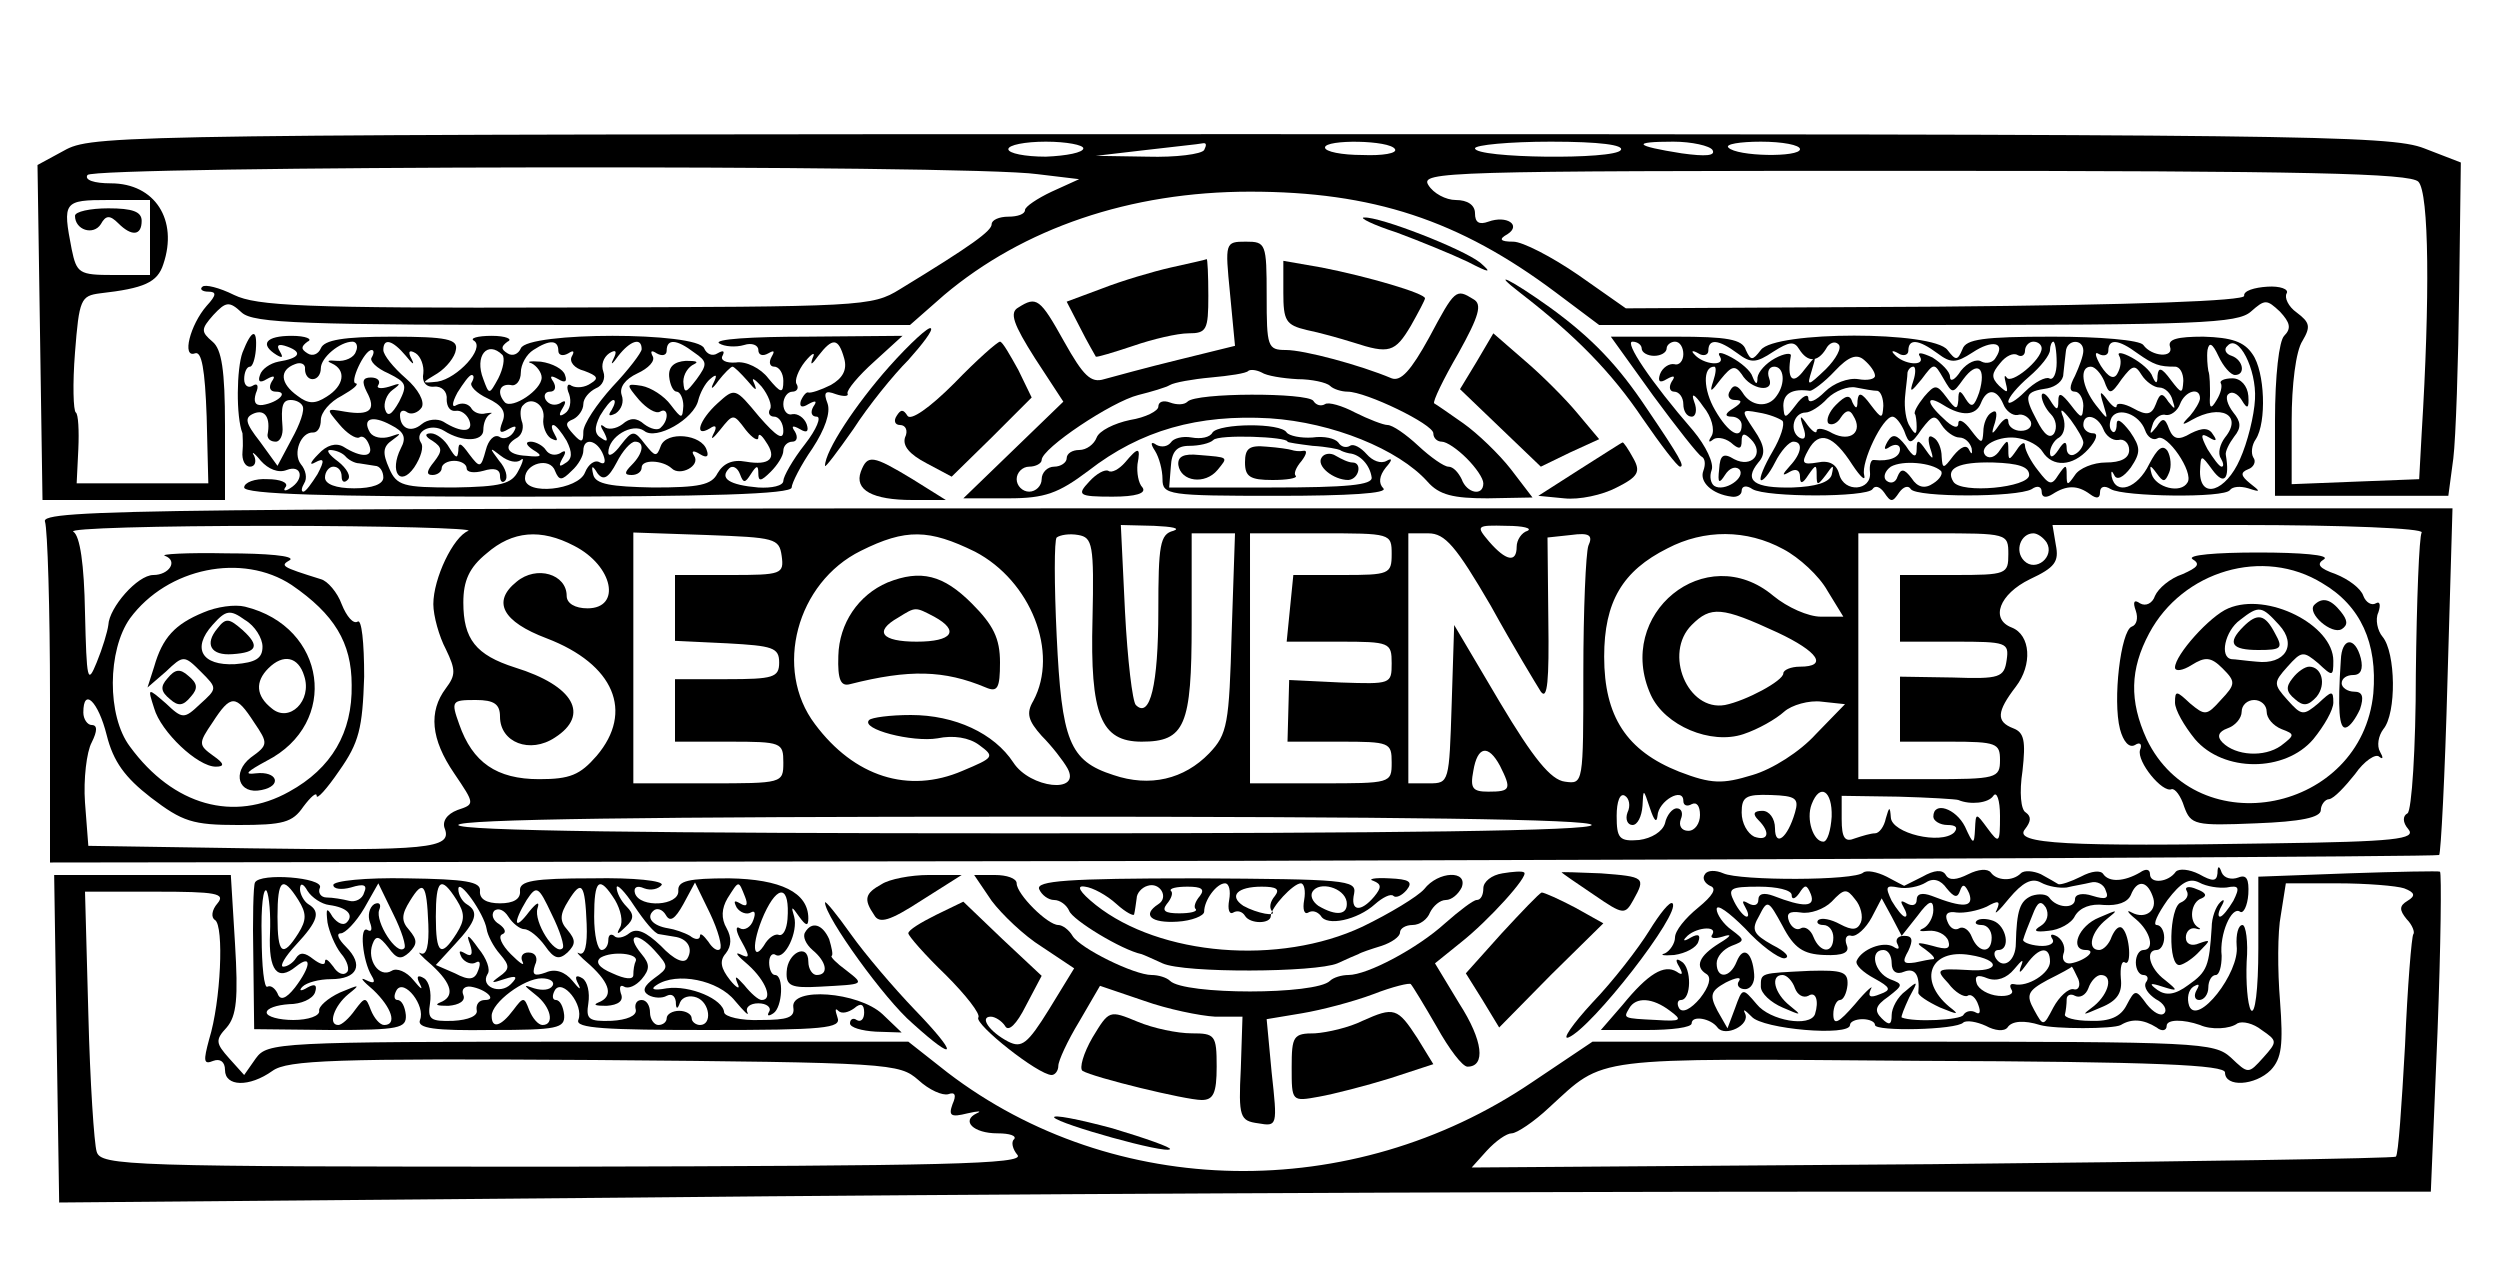 <?xml version="1.0" standalone="no"?>
<!DOCTYPE svg PUBLIC "-//W3C//DTD SVG 20010904//EN"
 "http://www.w3.org/TR/2001/REC-SVG-20010904/DTD/svg10.dtd">
<svg version="1.0" xmlns="http://www.w3.org/2000/svg"
 width="300pt" height="154pt" viewBox="0 0 300 154"
 preserveAspectRatio="xMidYMid meet">
<g transform="translate(0,154) scale(0.1,-0.1)"
fill="#000000" stroke="none">
<path d="M80 1361 l-35 -19 3 -201 3 -201 109 0 110 0 0 89 c0 67 -4 92 -15
101 -14 12 -14 15 1 32 15 16 19 17 34 3 14 -13 73 -15 409 -15 l393 0 41 36
c95 80 223 124 367 124 147 0 251 -34 367 -121 l52 -39 382 0 c338 0 384 2
400 16 17 15 19 15 35 0 12 -13 14 -20 5 -29 -6 -6 -11 -47 -11 -102 l0 -90
104 0 104 0 6 45 c3 25 6 115 7 200 l2 155 -44 17 c-41 16 -150 17 -1419 17
-1319 0 -1376 -1 -1410 -18z m1220 1 c0 -5 -20 -9 -45 -10 -25 0 -45 4 -45 9
0 5 20 9 45 9 25 0 45 -4 45 -8z m145 -2 c-3 -5 -34 -9 -68 -8 l-62 1 60 7
c33 4 64 7 68 8 5 1 5 -2 2 -8z m229 1 c3 -5 -15 -8 -39 -7 -25 0 -45 4 -45 9
0 10 78 9 84 -2z m271 -1 c-7 -12 -175 -10 -175 2 0 4 41 8 91 8 59 0 88 -4
84 -10z m110 0 c4 -7 -8 -8 -37 -4 -57 9 -61 14 -10 14 22 0 44 -5 47 -10z
m105 1 c0 -10 -76 -9 -86 2 -4 4 14 7 39 7 26 0 47 -4 47 -9z m-915 -30 l50
-6 -33 -15 c-17 -8 -32 -18 -32 -22 0 -5 -9 -8 -20 -8 -11 0 -20 -4 -20 -9 0
-8 -23 -25 -110 -78 -34 -21 -44 -21 -401 -22 -316 -1 -371 2 -398 15 -18 9
-35 13 -38 10 -4 -3 0 -6 7 -6 10 0 10 -4 -2 -17 -20 -23 -30 -63 -14 -57 8 3
12 -19 14 -76 l2 -80 -79 0 -79 0 2 41 c1 22 0 42 -3 44 -3 2 -4 34 -1 72 5
64 7 68 30 71 53 6 69 13 76 35 18 53 -10 97 -63 97 -20 0 -32 4 -28 10 7 11
1057 13 1140 1z m1657 -9 c13 -13 14 -140 4 -302 l-3 -55 -77 -3 -76 -3 0 76
c0 43 5 84 13 96 10 17 9 22 -7 34 -10 7 -15 18 -12 23 3 5 -8 9 -23 8 -16 -1
-29 -5 -28 -11 1 -6 -129 -11 -370 -13 l-372 -2 -57 40 c-32 22 -67 40 -78 40
-16 0 -18 3 -7 9 17 11 -1 23 -23 15 -11 -4 -16 -1 -16 10 0 10 -9 16 -23 16
-12 0 -27 8 -33 18 -10 16 20 17 582 17 475 0 596 -3 606 -13z m-2722 -67 l0
-45 -44 0 c-41 0 -44 2 -50 31 -11 57 -10 59 44 59 l50 0 0 -45z"/>
<path d="M90 1281 c0 -17 22 -24 31 -10 6 11 11 11 21 1 16 -16 28 -15 28 3 0
11 -11 15 -40 15 -22 0 -40 -4 -40 -9z"/>
<path d="M1676 1261 c27 -10 66 -26 85 -35 27 -14 30 -14 15 -1 -22 17 -120
55 -139 54 -7 0 11 -9 39 -18z"/>
<path d="M1476 1188 l6 -63 -69 -17 c-37 -9 -77 -20 -88 -23 -16 -5 -25 4 -48
45 -29 52 -33 55 -55 41 -11 -6 -6 -20 20 -61 l34 -52 -60 -58 -60 -58 54 0
c44 0 60 6 96 33 63 49 132 68 218 63 75 -5 154 -37 189 -76 14 -16 31 -20 72
-20 l54 1 -26 34 c-14 18 -40 43 -57 55 -17 12 -33 23 -35 24 -2 2 11 29 29
60 25 45 29 59 18 65 -21 13 -22 12 -53 -46 -22 -40 -34 -53 -45 -49 -38 16
-105 34 -127 34 -22 0 -23 4 -23 65 0 63 -1 65 -25 65 -25 0 -25 -1 -19 -62z
m81 -103 c17 0 35 -4 39 -8 4 -4 14 -7 21 -7 22 0 103 -39 103 -50 0 -6 5 -10
10 -10 6 0 19 -9 30 -20 11 -11 20 -24 20 -30 0 -16 -20 -12 -26 5 -4 8 -10
15 -16 15 -5 0 -21 11 -36 25 -15 14 -31 25 -37 25 -5 0 -23 7 -39 15 -15 8
-32 13 -36 10 -5 -3 -11 -1 -14 4 -7 10 -141 10 -151 -1 -4 -4 -13 -4 -21 -1
-8 3 -14 1 -14 -5 0 -5 -15 -13 -34 -16 -19 -4 -37 -13 -40 -21 -3 -8 -12 -15
-21 -15 -8 0 -15 -4 -15 -10 0 -5 -7 -10 -15 -10 -8 0 -15 -7 -15 -15 0 -8 -7
-15 -15 -15 -8 0 -15 7 -15 15 0 8 7 15 15 15 8 0 15 4 15 8 0 14 84 70 116
78 16 4 33 9 38 12 5 3 27 7 49 9 22 2 43 5 45 8 3 2 10 1 16 -2 6 -4 25 -7
43 -8z"/>
<path d="M1405 1219 c-22 -5 -59 -16 -82 -25 l-43 -16 16 -31 c9 -18 18 -33
19 -35 1 -1 21 5 45 13 23 8 53 15 66 15 22 0 24 4 24 45 0 25 -1 45 -2 44 -2
-1 -21 -5 -43 -10z"/>
<path d="M1540 1189 c0 -34 3 -39 28 -45 15 -3 40 -10 56 -15 43 -14 50 -12
69 20 9 16 17 31 17 33 0 6 -68 26 -124 37 l-46 8 0 -38z"/>
<path d="M1825 1188 c66 -51 109 -95 146 -150 22 -32 42 -58 45 -58 6 0 0 11
-40 70 -34 51 -65 84 -116 121 -46 33 -74 47 -35 17z"/>
<path d="M1067 1100 c-40 -45 -77 -101 -77 -119 0 -3 15 17 34 44 18 28 48 65
66 83 17 19 30 36 27 38 -2 3 -25 -18 -50 -46z"/>
<path d="M291 1117 c-7 -19 -8 -77 0 -97 0 -3 1 -13 0 -22 -1 -10 3 -18 9 -18
6 0 8 6 5 13 -4 6 0 4 8 -6 9 -10 21 -15 31 -11 18 7 22 -11 4 -22 -6 -4 -9
-3 -5 2 3 5 -7 9 -22 9 -15 1 -28 -4 -28 -10 0 -8 99 -11 329 -11 229 0 328 3
328 11 0 5 11 27 25 47 15 23 22 43 18 54 -5 13 -3 16 10 11 9 -3 16 -3 14 1
-1 4 13 21 32 38 l34 31 -116 -1 c-65 0 -111 -3 -104 -8 6 -4 20 -5 30 -2 9 3
17 0 17 -6 0 -6 5 -8 12 -4 7 4 8 3 4 -4 -4 -7 -2 -12 3 -12 6 0 11 -8 11 -17
0 -16 -3 -15 -18 3 -9 12 -27 21 -39 19 -12 -1 -19 3 -16 8 3 6 1 7 -6 3 -6
-4 -13 -1 -16 6 -8 20 -212 20 -220 0 -3 -7 -10 -10 -16 -6 -8 5 -8 8 0 14 7
3 -2 7 -19 7 -17 0 -27 -3 -21 -6 13 -9 -20 -45 -44 -49 -20 -2 -20 -2 0 10
11 7 21 20 22 28 3 13 -11 16 -77 16 -58 0 -81 -4 -85 -14 -3 -7 -10 -10 -16
-6 -8 5 -8 8 0 14 7 3 -2 7 -19 7 -31 0 -39 -10 -18 -23 7 -4 8 -3 4 4 -5 8
-2 10 9 6 19 -7 14 -14 -11 -18 -10 -2 -20 -9 -22 -16 -3 -8 0 -10 8 -5 9 5
11 4 6 -3 -4 -7 -2 -12 5 -12 16 0 3 -13 -16 -16 -9 -1 -11 4 -8 14 4 9 2 13
-4 9 -5 -3 -10 0 -10 8 0 8 3 15 7 15 3 0 6 9 7 20 2 27 -5 25 -16 -3z m136 1
c-2 -7 -13 -12 -23 -11 -10 1 -13 0 -6 -3 18 -8 15 -27 -6 -40 -14 -9 -22 -9
-35 1 -21 15 -22 31 -3 38 7 3 13 0 12 -6 0 -7 4 -12 9 -12 6 0 10 6 10 13 0
13 23 32 38 32 5 0 7 -6 4 -12z m60 -5 c8 -10 11 -12 7 -4 -5 9 -3 12 5 7 6
-4 10 -15 9 -24 -2 -10 3 -17 13 -16 9 1 16 -6 15 -15 0 -9 4 -15 11 -14 6 1
13 -4 16 -11 6 -15 -9 -16 -31 -2 -7 4 -19 3 -26 -3 -13 -11 -26 -5 -26 11 0
5 4 7 9 3 5 -3 13 0 17 6 4 7 -4 22 -19 35 -15 13 -27 28 -27 34 0 15 11 12
27 -7z m183 6 c0 -5 5 -7 12 -3 6 4 8 3 4 -4 -3 -6 3 -14 15 -17 16 -6 18 -9
8 -15 -7 -5 -17 -6 -23 -3 -5 4 -7 -1 -3 -10 3 -9 1 -19 -5 -23 -7 -5 -8 -2
-3 6 5 8 4 11 -3 6 -6 -3 -13 -2 -17 4 -3 5 -1 10 5 10 6 0 8 5 4 12 -5 7 -3
8 6 3 8 -5 11 -3 8 5 -2 7 -15 14 -29 16 -13 1 -18 0 -11 -2 6 -3 12 -11 12
-17 0 -15 -35 -38 -44 -30 -10 11 -7 23 7 21 6 -2 12 5 12 15 0 10 7 22 15 27
20 13 30 12 30 -1z m100 2 c0 -4 -16 -25 -35 -45 -19 -21 -35 -45 -35 -54 0
-13 -2 -14 -12 -3 -10 11 -10 14 0 18 6 3 12 11 12 18 0 7 7 15 15 19 8 3 12
12 9 20 -3 8 0 17 7 22 8 5 10 3 5 -7 -4 -8 -1 -6 6 4 14 18 28 23 28 8z m63
-4 c16 -11 16 -14 3 -32 -13 -17 -15 -18 -16 -3 0 9 6 18 13 21 6 3 2 4 -10 4
-14 -1 -21 -7 -20 -19 1 -10 5 -18 9 -18 4 0 8 -8 8 -17 -1 -16 -2 -16 -15 1
-8 11 -24 21 -35 23 -19 3 -19 2 -3 -17 9 -10 20 -17 25 -14 10 6 11 -10 1
-19 -3 -4 -12 -2 -20 4 -9 8 -17 8 -26 0 -8 -6 -18 -7 -22 -3 -5 4 -5 1 0 -7
5 -10 4 -12 -3 -7 -9 5 -9 13 -2 27 6 10 13 19 16 19 3 0 2 -5 -2 -12 -5 -7
-3 -8 5 -4 7 5 10 14 7 22 -3 9 4 19 19 26 13 6 22 15 18 21 -3 6 -1 7 5 3 7
-4 12 -2 12 3 0 15 12 14 33 -2z m180 -7 c4 -14 -2 -24 -16 -32 -12 -6 -24
-10 -27 -9 -2 1 -6 -3 -9 -10 -2 -7 1 -9 9 -4 9 5 11 4 6 -3 -4 -7 -2 -12 4
-12 6 0 0 -15 -14 -33 -15 -19 -26 -39 -26 -44 0 -6 -14 -9 -30 -8 -35 3 -47
11 -35 23 4 4 10 1 13 -7 4 -11 6 -11 13 0 7 11 9 11 9 1 0 -10 3 -10 15 2 8
8 15 19 15 25 0 6 5 11 11 11 5 0 7 5 3 12 -5 7 -3 8 6 3 8 -5 11 -3 8 6 -3 8
-11 13 -17 12 -6 -2 -11 4 -11 12 0 8 5 15 11 15 5 0 8 4 5 9 -3 4 2 17 10 27
9 11 13 12 9 4 -3 -9 -1 -8 7 3 17 22 24 22 31 -3z m-567 1 c-3 -4 6 -13 20
-19 22 -11 23 -14 13 -34 -9 -16 -14 -19 -17 -9 -2 7 2 18 9 23 11 8 10 9 -4
4 -10 -3 -16 -2 -13 2 3 5 -1 9 -9 9 -10 0 -11 -5 -5 -17 12 -22 4 -29 -26
-24 -23 4 -23 4 -7 -15 9 -11 20 -18 24 -16 4 3 9 -1 12 -9 6 -15 -9 -16 -31
-2 -9 5 -20 2 -30 -9 -10 -10 -11 -14 -4 -10 11 6 12 3 3 -14 -7 -11 -14 -21
-17 -21 -3 0 -2 5 1 10 4 6 2 16 -4 23 -10 13 0 39 15 38 5 0 9 6 9 15 0 9 11
22 25 29 14 8 21 14 17 15 -8 0 10 40 19 40 3 0 3 -4 0 -9z m157 3 c3 -4 1
-16 -5 -28 -11 -20 -11 -20 -18 -1 -11 28 5 47 23 29z m294 -31 c10 -12 12
-13 8 -3 -4 8 0 6 9 -4 8 -10 13 -23 10 -27 -3 -5 0 -9 5 -9 6 0 11 -8 11 -17
0 -12 -8 -7 -29 17 -29 35 -29 35 -50 16 -22 -20 -29 -42 -9 -30 7 5 9 2 4 -7
-4 -8 0 -5 8 5 16 20 16 20 31 0 8 -10 15 -14 15 -9 0 6 4 3 9 -5 14 -20 5
-29 -24 -24 -16 3 -27 -2 -34 -14 -7 -14 -22 -17 -77 -17 -51 1 -69 4 -72 15
-3 12 -1 12 5 2 7 -9 13 -6 23 13 7 14 17 25 22 25 12 0 10 -14 -4 -28 -9 -9
-9 -12 0 -12 7 0 12 4 12 9 0 10 25 9 36 -1 10 -10 35 3 27 15 -4 6 -1 7 7 2
8 -5 11 -3 8 5 -6 19 -48 23 -55 5 -5 -14 -7 -13 -19 2 -13 17 -15 17 -29 -1
-8 -11 -15 -15 -15 -9 0 19 29 36 43 26 14 -12 60 14 65 37 2 8 8 20 14 25 8
7 9 5 4 -5 -4 -8 -1 -7 6 3 7 9 15 17 17 17 2 0 10 -8 18 -17z m-331 -2 c-3
-4 6 -13 19 -19 17 -8 23 -16 18 -28 -5 -13 -3 -15 7 -9 9 5 11 4 6 -4 -4 -6
-12 -9 -17 -5 -6 3 -13 -4 -16 -16 -6 -22 -7 -22 -20 -5 -10 14 -13 15 -13 4
-1 -10 -3 -9 -11 4 -5 9 -15 17 -22 17 -8 0 -7 -4 2 -9 12 -8 12 -12 2 -25 -9
-11 -10 -16 -2 -16 6 0 11 4 11 8 0 5 7 9 15 9 8 0 15 -4 15 -9 0 -5 9 -6 20
-3 13 4 20 2 20 -6 0 -7 3 -9 6 -6 4 4 1 15 -7 24 -12 16 -12 17 2 6 9 -7 19
-9 24 -5 4 4 3 -2 -3 -13 -8 -16 -21 -19 -77 -20 -61 0 -69 2 -78 23 -8 18 -8
26 4 34 11 8 11 9 -3 4 -10 -3 -20 -1 -24 5 -10 17 3 21 25 9 16 -8 19 -15 12
-28 -14 -28 -1 -47 16 -23 8 12 12 25 8 30 -8 13 12 24 28 14 22 -14 47 -13
47 1 0 8 3 16 8 19 4 2 2 2 -5 1 -7 -2 -15 1 -18 7 -4 5 -11 6 -17 3 -6 -4 -6
2 1 15 7 11 14 21 17 21 3 0 3 -4 0 -9z m-203 -28 c3 -5 -3 -22 -13 -40 l-17
-32 -21 29 c-18 23 -19 29 -7 34 13 5 20 -5 16 -26 0 -5 4 -8 10 -8 5 0 9 8 8
18 -2 25 0 32 10 32 6 0 12 -3 14 -7z m289 -16 c-1 -8 3 -19 9 -23 8 -4 9 -3
5 4 -4 7 -5 12 -2 12 3 0 10 -9 16 -19 7 -14 7 -22 -2 -27 -7 -5 -8 -3 -3 6 5
8 4 11 -3 6 -6 -3 -13 -2 -17 4 -3 5 -12 10 -18 10 -7 0 -6 -4 3 -10 12 -7 10
-9 -8 -7 -24 1 -29 12 -11 22 6 4 8 13 5 20 -2 7 -2 16 2 19 10 11 27 0 24
-17z m72 -43 c3 -8 2 -12 -4 -9 -6 4 -14 -2 -18 -12 -8 -21 -72 -28 -72 -7 0
18 30 26 36 9 5 -12 8 -12 20 0 8 7 14 18 14 24 0 17 17 13 24 -5z m-310 -1
c4 -5 12 -9 17 -9 5 -1 14 -2 19 -3 6 0 10 -7 10 -14 0 -8 -13 -13 -35 -13
-22 0 -35 5 -35 13 0 7 5 13 10 13 6 0 10 -5 10 -12 0 -6 3 -8 7 -4 5 4 -1 14
-11 22 -11 8 -15 14 -10 14 6 0 14 -3 18 -7z"/>
<path d="M1772 1106 l-20 -33 49 -47 48 -46 35 17 35 16 -26 31 c-14 17 -43
46 -63 63 l-38 33 -20 -34z"/>
<path d="M1984 1065 c28 -38 54 -71 58 -73 4 -2 5 -9 2 -17 -5 -13 10 -28 34
-31 6 -1 12 2 12 7 0 6 6 7 13 2 17 -10 137 -10 144 0 3 5 9 3 14 -4 8 -12 10
-12 18 0 5 7 11 9 14 4 7 -10 127 -10 145 0 7 5 12 3 12 -3 0 -7 5 -8 13 -3
17 11 30 11 45 0 8 -6 12 -5 12 2 0 7 5 9 13 4 15 -9 137 -11 143 -1 3 4 12 5
22 2 15 -5 15 -4 2 6 -11 9 -12 13 -2 17 6 2 10 9 6 14 -3 5 -2 15 3 22 13 20
11 81 -4 102 -10 15 -25 20 -59 21 -31 0 -43 -3 -40 -12 5 -14 -22 -12 -32 2
-4 6 -53 10 -109 10 -83 0 -104 -3 -108 -15 -6 -14 -8 -14 -18 -1 -17 23 -207
23 -224 0 -10 -13 -12 -13 -18 0 -4 13 -23 16 -84 16 l-78 0 51 -71z m-14 57
c0 -5 7 -9 15 -9 8 0 15 4 15 9 0 4 5 8 10 8 6 0 10 -7 10 -15 0 -8 -5 -14
-11 -12 -6 1 -14 -4 -17 -12 -3 -9 0 -11 8 -6 9 5 11 4 6 -3 -4 -7 -2 -12 3
-12 6 0 11 -7 11 -15 0 -8 4 -15 10 -15 5 0 7 8 3 18 -4 11 0 10 11 -6 10 -12
14 -28 10 -35 -4 -6 -4 -9 1 -5 4 4 14 3 22 -3 10 -9 13 -8 13 2 0 9 3 10 11
2 17 -17 1 -35 -20 -24 -13 8 -17 5 -18 -12 -2 -17 0 -18 7 -7 5 8 12 11 17 7
9 -10 -18 -28 -30 -20 -4 3 -6 11 -3 19 3 8 -7 29 -22 47 -52 60 -83 107 -73
107 6 0 11 -4 11 -8z m115 -6 c16 -12 22 -12 43 2 19 12 25 13 31 3 10 -16 22
-16 32 0 4 8 11 10 15 6 5 -4 -3 -18 -15 -30 -22 -21 -23 -21 -17 -2 6 20 6
20 -9 1 -14 -19 -21 -11 -16 17 1 4 -8 3 -19 -3 -11 -6 -20 -16 -21 -23 0 -9
-2 -9 -6 1 -2 7 -14 17 -25 23 -13 7 -18 7 -14 1 7 -12 -20 -10 -31 3 -4 4 -2
5 5 1 6 -4 12 -2 12 3 0 15 12 14 35 -3z m240 0 c16 -12 22 -12 42 1 24 16 40
12 28 -6 -3 -6 -11 -8 -17 -5 -6 4 -17 -1 -25 -11 -7 -11 -13 -14 -13 -7 0 6
-10 16 -21 23 -13 6 -19 7 -15 1 7 -12 -20 -10 -31 3 -4 4 -2 5 5 1 6 -4 12
-2 12 3 0 15 12 14 35 -3z m125 6 c0 -14 -37 -44 -42 -35 -3 4 -3 1 -1 -7 3
-12 2 -12 -8 -3 -10 10 -9 15 1 27 7 9 16 13 21 10 5 -3 9 0 9 5 0 6 5 11 10
11 6 0 10 -4 10 -8z m18 -17 c0 -13 -4 -22 -9 -19 -4 2 -17 -4 -29 -16 -11
-11 -20 -16 -20 -12 0 5 11 18 25 30 14 12 25 26 25 32 0 5 2 10 4 10 2 0 4
-11 4 -25z m32 14 c0 -6 -5 -19 -10 -30 -7 -13 -7 -19 0 -19 5 0 10 -8 10 -17
-1 -16 -2 -16 -15 1 -11 14 -15 16 -15 5 0 -12 -2 -12 -10 1 -5 8 -10 10 -10
5 0 -6 5 -16 11 -22 6 -6 8 -16 4 -23 -5 -7 -12 -2 -21 16 -16 30 -14 34 13
38 10 2 19 9 19 17 1 8 2 20 3 27 1 15 21 16 21 1z m65 -3 c20 -14 26 -16 45
-16 6 0 10 -8 10 -17 -1 -16 -2 -16 -15 1 -11 15 -15 16 -16 5 0 -10 -2 -10
-6 -1 -2 7 -14 17 -25 23 -11 6 -18 7 -15 2 3 -5 2 -14 -2 -21 -4 -8 -11 -5
-20 9 -7 12 -8 18 -2 14 6 -3 11 -1 11 4 0 15 12 14 35 -3z m117 -26 c13 0 10
18 -4 23 -7 2 -10 8 -5 12 13 15 35 -28 33 -64 -1 -20 -9 -52 -18 -72 -17 -39
-48 -49 -48 -15 1 21 1 21 15 2 14 -19 21 -11 16 18 -1 4 4 14 10 22 9 11 8
18 -1 29 -7 9 -10 19 -6 22 4 4 11 1 16 -7 7 -12 9 -10 8 5 -1 12 -9 21 -19
21 -10 0 -16 -3 -14 -6 2 -3 0 -12 -5 -20 -7 -12 -9 -10 -8 5 0 11 0 25 -2 30
-1 6 -2 17 -1 25 2 10 6 8 13 -7 6 -13 15 -23 20 -23z m-432 -1 c0 -4 -9 -6
-20 -4 -12 2 -30 -5 -40 -15 -11 -11 -20 -15 -20 -8 0 6 -7 3 -15 -8 -13 -17
-14 -17 -15 -1 0 15 11 21 32 18 3 0 17 10 30 24 16 17 26 21 35 13 7 -6 13
-14 13 -19z m-194 -6 c-5 -15 -3 -14 9 2 13 16 17 17 25 6 11 -19 40 -23 33
-5 -3 8 0 14 6 14 12 0 14 -20 3 -35 -10 -15 -31 -13 -41 4 -6 9 -11 10 -15 2
-4 -6 -1 -11 6 -11 9 0 9 -3 -2 -10 -10 -6 -11 -10 -2 -10 6 0 12 -4 12 -10 0
-19 -16 -10 -32 18 -14 24 -15 52 -1 52 3 0 2 -8 -1 -17z m240 0 c-5 -15 -3
-14 10 2 15 20 15 20 26 1 11 -19 11 -19 24 -1 17 23 28 14 19 -16 -6 -17 -9
-19 -16 -8 -7 12 -9 11 -9 -1 -1 -12 -3 -12 -14 3 -12 16 -14 16 -27 1 -8 -10
-13 -19 -11 -21 1 -1 2 -9 2 -15 0 -10 -2 -10 -8 0 -5 7 -7 23 -6 35 1 12 3
25 3 30 1 4 4 7 7 7 3 0 3 -8 0 -17z m229 0 c6 -17 8 -17 21 2 13 17 16 18 24
5 5 -8 15 -15 21 -15 7 0 14 -7 16 -15 4 -12 3 -12 -5 -2 -7 11 -10 11 -15 -3
-5 -13 -11 -14 -27 -5 -11 6 -20 7 -20 3 0 -4 -5 -1 -11 7 -9 12 -10 11 -5 -5
6 -20 6 -20 -9 -1 -17 22 -20 46 -6 46 5 0 12 -8 16 -17z m-272 -12 c4 -1 7
-9 7 -18 -1 -16 -2 -16 -15 1 -11 15 -15 16 -16 5 0 -10 -2 -10 -6 -2 -3 10
-8 9 -20 -3 -8 -8 -12 -18 -9 -22 4 -3 11 0 15 7 6 9 11 10 15 2 12 -19 -3
-32 -25 -21 -10 6 -19 7 -19 3 0 -4 -5 -1 -11 7 -9 13 -10 12 -5 -3 4 -11 2
-16 -5 -12 -12 8 -7 30 8 30 5 0 17 7 26 17 9 9 25 15 34 13 10 -2 21 -4 26
-4z m151 -16 c3 -8 11 -14 17 -13 6 2 13 -2 16 -8 2 -6 -3 -11 -12 -11 -8 0
-15 5 -15 11 0 6 -5 4 -11 -4 -9 -13 -10 -12 -5 3 3 11 2 16 -4 12 -6 -3 -10
-14 -10 -23 -1 -15 -2 -15 -15 2 -8 11 -15 14 -15 8 0 -7 -7 -5 -18 6 -21 19
-21 29 0 16 22 -14 39 -13 45 2 7 18 19 18 27 -1z m236 7 c0 -4 -6 -14 -12
-21 -11 -11 -10 -12 2 -5 35 20 62 6 40 -21 -6 -8 -9 -19 -5 -25 3 -5 4 -10 1
-10 -3 0 -10 10 -17 21 -9 17 -8 20 2 14 8 -5 10 -4 5 3 -5 9 -13 9 -27 2 -15
-9 -21 -7 -26 5 -5 14 -8 14 -15 3 -8 -10 -9 -10 -5 2 2 8 10 14 16 12 6 -1
14 5 17 13 6 16 24 21 24 7z m-501 -27 c3 -4 -2 -20 -12 -37 -10 -17 -16 -32
-14 -34 2 -2 10 7 17 21 7 14 17 25 22 25 12 0 10 -14 -4 -29 -10 -11 -10 -13
0 -7 7 4 12 2 12 -6 0 -9 3 -9 10 2 9 13 10 13 10 0 0 -13 1 -13 11 0 9 13 10
13 7 0 -3 -9 -19 -14 -47 -15 -46 -1 -59 8 -41 30 9 10 8 20 -5 39 -16 24 -16
25 5 21 13 -2 25 -7 29 -10z m361 -26 c0 -4 -4 -11 -10 -14 -5 -3 -10 0 -10 7
0 9 -3 9 -10 -2 -6 -9 -10 -10 -10 -3 0 6 5 15 11 18 6 4 8 14 5 24 -5 12 -2
11 9 -3 8 -11 15 -23 15 -27z m74 15 c3 -9 10 -13 15 -10 11 7 44 -41 36 -53
-8 -14 -38 -6 -43 10 -3 11 -2 12 6 1 8 -11 10 -11 15 1 3 7 2 19 -2 26 -6 8
-12 3 -22 -16 -14 -29 -40 -38 -45 -15 -1 7 0 8 3 2 3 -7 11 -3 20 9 12 18 12
24 -1 43 -10 13 -16 17 -16 9 0 -8 -3 -12 -6 -8 -3 3 -3 10 0 16 8 13 33 4 40
-15z m-289 -1 c6 -17 8 -17 21 2 13 17 16 18 24 5 5 -8 15 -15 21 -15 7 0 13
-6 15 -13 1 -7 0 -8 -3 -2 -3 7 -10 4 -19 -7 -12 -16 -13 -16 -14 -1 0 9 -4
20 -10 23 -6 4 -7 -1 -4 -12 5 -15 4 -16 -5 -3 -9 13 -11 13 -11 1 0 -11 -4
-10 -13 4 -11 14 -16 15 -22 5 -5 -9 -4 -11 3 -6 7 4 12 2 12 -3 0 -10 -13
-15 -31 -13 -4 1 -6 -6 -5 -15 2 -22 -31 -25 -37 -2 -3 12 -12 17 -26 14 -18
-3 -20 -1 -11 15 13 24 30 18 53 -18 10 -15 16 -20 14 -12 -4 15 22 70 34 70
4 0 10 -8 14 -17z m239 2 c3 -8 11 -14 18 -13 7 2 13 -4 13 -12 0 -10 -10 -15
-28 -15 -15 0 -32 -7 -37 -15 -9 -13 -10 -13 -10 0 0 13 -1 13 -10 0 -8 -13
-11 -12 -24 5 -9 11 -16 25 -16 30 0 6 -5 3 -10 -5 -9 -13 -10 -13 -10 0 0 13
-1 13 -10 0 -5 -8 -12 -11 -17 -7 -11 11 17 26 40 21 11 -2 24 -9 28 -16 12
-19 36 -18 55 3 10 11 12 19 6 19 -7 0 -12 5 -12 10 0 15 17 12 24 -5z m-195
-50 c3 -3 -1 -10 -9 -15 -10 -7 -19 -5 -26 6 -9 12 -13 12 -17 2 -2 -7 -8 -9
-13 -5 -5 4 -2 12 5 17 14 8 49 5 60 -5z m106 -5 c0 -15 -82 -23 -91 -8 -10
16 6 24 48 23 30 -1 43 -5 43 -15z"/>
<path d="M1145 1080 c-30 -30 -52 -45 -56 -39 -5 8 -8 8 -13 0 -4 -6 -2 -11 4
-11 7 0 10 -7 6 -15 -3 -10 5 -20 26 -31 l30 -16 48 47 48 48 -16 33 c-10 18
-19 34 -22 34 -3 0 -28 -22 -55 -50z"/>
<path d="M1455 1021 c-3 -6 -14 -8 -25 -6 -11 2 -22 -1 -25 -6 -4 -5 -11 -6
-17 -3 -7 5 -8 2 -2 -7 5 -8 9 -23 9 -34 0 -19 7 -20 137 -20 87 0 134 3 128
9 -6 6 -5 15 3 25 8 9 8 12 1 8 -7 -4 -17 0 -24 8 -7 8 -16 13 -20 10 -5 -3
-11 -1 -14 4 -4 5 -17 8 -31 6 -14 -1 -28 2 -31 6 -7 12 -81 11 -89 0z m90
-11 c0 -1 14 -3 30 -5 17 -1 31 -4 33 -5 1 -1 6 -3 11 -4 13 -1 25 -14 27 -29
1 -9 -29 -12 -121 -12 l-122 0 2 25 c1 18 7 25 22 25 12 0 25 3 29 7 6 7 89 4
89 -2z"/>
<path d="M1494 985 c0 -17 6 -21 33 -21 17 0 30 2 28 5 -3 2 0 10 7 18 6 8 7
13 2 12 -5 -1 -11 0 -14 1 -3 1 -16 3 -30 4 -21 2 -26 -2 -26 -19z"/>
<path d="M1414 982 c3 -20 32 -24 47 -6 13 16 14 15 -22 18 -19 2 -26 -2 -25
-12z"/>
<path d="M1586 991 c-7 -10 14 -27 32 -27 13 1 17 21 5 21 -5 0 -13 4 -20 8
-6 4 -14 3 -17 -2z"/>
<path d="M1896 977 l-50 -32 31 -3 c18 -2 46 4 63 13 26 13 29 19 20 35 -6 11
-12 20 -13 19 -1 0 -24 -15 -51 -32z"/>
<path d="M1350 985 c-7 -8 -16 -13 -20 -10 -4 2 -14 -3 -23 -13 -15 -16 -13
-18 28 -18 28 0 41 4 36 11 -5 5 -7 18 -6 28 4 21 1 21 -15 2z"/>
<path d="M1033 974 c-8 -22 14 -34 62 -34 l40 0 -40 25 c-48 29 -54 30 -62 9z"/>
<path d="M54 914 c3 -9 6 -104 6 -212 l0 -197 1432 2 c787 2 1433 5 1435 7 2
2 7 96 10 210 l6 206 -1447 0 c-1316 0 -1448 -1 -1442 -16z m508 -11 c-18 -7
-42 -57 -42 -88 0 -14 7 -39 15 -54 12 -25 12 -31 0 -47 -21 -28 -18 -61 10
-102 25 -37 25 -37 4 -44 -13 -5 -19 -14 -15 -23 8 -23 -21 -26 -233 -23
l-195 3 -4 52 c-2 28 2 61 8 72 7 14 7 21 0 21 -5 0 -10 7 -10 15 0 31 18 13
28 -27 8 -32 22 -51 53 -75 38 -29 50 -33 105 -33 54 0 65 3 78 22 9 12 16 18
16 13 0 -5 12 8 27 30 24 34 28 51 30 113 0 41 -3 70 -8 66 -5 -3 -13 6 -19
21 -5 14 -17 28 -25 30 -48 15 -49 16 -37 23 6 5 -28 8 -76 8 -48 1 -81 -1
-74 -3 16 -6 5 -23 -14 -23 -19 0 -53 -39 -54 -60 -1 -8 -7 -28 -14 -45 -11
-27 -12 -22 -14 60 -1 58 -6 92 -14 97 -7 4 100 7 237 7 138 0 244 -3 237 -6z
m846 0 c-16 -4 -18 -17 -18 -96 0 -89 -10 -130 -27 -113 -4 4 -10 54 -13 112
l-5 104 40 -1 c22 -1 32 -3 23 -6z m425 0 c-7 -2 -13 -11 -13 -19 0 -20 -13
-17 -33 6 -16 19 -16 20 21 19 20 0 31 -3 25 -6z m1073 -2 c-3 -5 -6 -81 -7
-170 0 -89 -5 -164 -10 -167 -6 -3 -6 -11 1 -19 10 -12 -16 -15 -162 -17 -246
-4 -313 -1 -298 17 7 9 8 15 1 20 -6 3 -8 24 -4 50 4 36 2 46 -11 51 -21 8
-20 20 3 50 20 26 18 62 -5 71 -26 10 -15 40 22 58 30 14 35 21 31 41 l-4 24
224 0 c126 0 222 -4 219 -9z m-2217 -16 c47 -24 57 -75 16 -75 -15 0 -25 6
-25 15 0 26 -36 37 -60 17 -30 -24 -17 -48 36 -68 81 -31 105 -88 60 -141 -20
-23 -32 -28 -69 -28 -51 0 -80 20 -96 66 -10 28 -9 29 20 29 22 0 29 -5 29
-20 0 -31 36 -45 66 -25 42 27 23 62 -48 84 -47 15 -62 34 -62 78 0 26 7 42
28 59 31 27 65 30 105 9z m249 -12 c3 -22 0 -23 -62 -23 l-66 0 0 -40 0 -39
63 -3 c54 -3 62 -5 62 -23 0 -18 -7 -20 -63 -20 l-62 0 0 -37 0 -38 65 0 c63
0 65 -1 65 -25 0 -25 -1 -25 -90 -25 l-90 0 0 150 0 151 88 -3 c82 -3 87 -4
90 -25z m232 5 c67 -35 101 -121 70 -179 -9 -15 -6 -24 10 -42 12 -12 26 -30
31 -39 17 -31 -45 -24 -65 7 -23 35 -70 57 -123 57 -25 0 -47 -3 -50 -6 -11
-11 52 -27 82 -22 19 4 38 1 50 -8 19 -14 18 -15 -20 -31 -65 -28 -130 -7
-177 56 -50 66 -22 170 55 208 54 27 82 26 137 -1z m141 -81 c-3 -115 10 -147
59 -147 52 0 60 19 60 141 l0 109 26 0 26 0 -4 -119 c-3 -110 -5 -122 -27
-145 -30 -31 -71 -41 -115 -26 -53 17 -62 41 -68 167 -3 62 -3 115 0 118 4 3
15 5 26 3 17 -3 19 -11 17 -101z m359 78 c0 -24 -3 -25 -59 -25 l-59 0 -4 -40
-4 -40 63 0 c61 0 63 -1 63 -26 0 -25 -1 -25 -61 -23 l-62 3 -1 -37 -1 -37 63
0 c60 0 62 -1 62 -25 0 -25 -1 -25 -85 -25 l-85 0 0 150 0 150 85 0 c84 0 85
0 85 -25z m119 -62 c27 -49 55 -95 60 -103 8 -11 10 14 9 85 l-1 100 28 3 c22
3 27 0 21 -13 -3 -9 -6 -77 -6 -152 0 -134 0 -134 -22 -131 -17 2 -38 28 -78
95 l-55 93 -3 -95 c-3 -94 -3 -95 -27 -95 l-25 0 0 150 0 150 24 0 c20 0 33
-15 75 -87z m351 68 c19 -10 43 -32 53 -50 l19 -31 -27 0 c-15 0 -40 11 -57
25 -81 68 -191 -22 -147 -119 17 -37 72 -60 111 -47 18 6 39 18 49 27 9 8 30
14 45 12 l28 -3 -35 -36 c-19 -21 -52 -42 -76 -49 -36 -11 -49 -11 -88 4 -63
25 -90 66 -90 138 0 66 22 103 76 130 44 23 95 23 139 -1z m270 -6 c0 -24 -2
-25 -65 -25 l-65 0 0 -40 0 -40 66 0 c62 0 65 -1 62 -22 -3 -21 -8 -23 -65
-21 l-63 1 0 -39 0 -39 60 0 c56 0 60 -2 60 -22 0 -22 -4 -23 -85 -23 l-85 0
0 148 0 147 90 0 c89 0 90 0 90 -25z m46 14 c10 -17 -13 -36 -27 -22 -12 12
-4 33 11 33 5 0 12 -5 16 -11z m-2106 -51 c51 -35 72 -69 72 -120 1 -57 -24
-100 -75 -128 -66 -37 -139 -17 -191 54 -28 37 -27 116 0 154 45 61 135 79
194 40z m1783 -57 c49 -23 61 -41 27 -41 -11 0 -20 -4 -20 -8 0 -9 -45 -33
-70 -38 -45 -8 -74 62 -40 96 23 23 36 22 103 -9z m-333 -160 c14 -28 13 -31
-14 -31 -19 0 -22 4 -18 25 5 30 18 32 32 6z m153 -56 c-3 -8 0 -15 6 -15 6 0
11 10 12 23 1 21 1 21 9 -3 5 -15 8 -18 9 -9 1 18 31 35 31 18 0 -6 5 -7 10
-4 6 3 10 -2 10 -13 0 -10 -6 -19 -14 -19 -8 0 -12 6 -9 14 3 7 1 13 -5 13 -5
0 -12 -8 -14 -18 -3 -10 -16 -18 -31 -20 -24 -2 -27 2 -27 29 0 17 4 28 10 24
5 -3 7 -12 3 -20z m201 0 c-9 -31 -24 -42 -24 -19 0 12 -7 21 -15 21 -11 0
-12 -4 -5 -11 15 -15 12 -26 -5 -20 -8 4 -15 16 -15 29 0 19 5 22 35 21 30 -1
34 -4 29 -21z m44 -5 c-1 -16 -5 -30 -10 -30 -12 0 -21 27 -14 45 10 26 25 16
24 -15z m152 20 c14 -6 36 -4 42 5 4 6 8 -5 8 -24 0 -33 -1 -34 -15 -15 -14
19 -14 19 -15 -1 -1 -19 -2 -19 -12 3 -11 22 -38 31 -38 12 0 -5 8 -10 17 -10
10 0 13 -3 8 -9 -16 -15 -75 -1 -76 18 -1 14 -2 13 -6 -1 -2 -10 -8 -18 -13
-18 -5 0 -15 -3 -24 -6 -12 -5 -16 0 -16 23 l0 28 68 -1 c37 -1 69 -3 72 -4z
m-440 -30 c0 -7 -233 -10 -680 -10 -447 0 -680 3 -680 10 0 7 233 10 680 10
447 0 680 -3 680 -10z"/>
<path d="M2631 869 c10 -6 6 -10 -12 -18 -15 -5 -29 -17 -33 -26 -3 -9 -11
-13 -18 -9 -7 5 -9 2 -5 -9 3 -9 1 -17 -5 -19 -13 -5 -23 -88 -14 -123 4 -15
11 -23 18 -19 6 4 9 1 6 -6 -4 -14 27 -52 38 -47 4 1 11 -8 15 -21 8 -22 13
-23 86 -20 54 2 78 7 78 16 0 6 5 13 10 13 6 1 19 15 31 30 11 16 25 25 29 21
5 -4 5 -1 1 6 -4 7 -2 19 4 27 16 19 15 92 -1 111 -6 7 -9 21 -5 29 3 9 2 14
-3 11 -5 -3 -12 1 -15 9 -3 9 -18 20 -33 26 -20 7 -24 12 -14 18 7 5 -28 8
-79 8 -51 0 -86 -3 -79 -8z m156 -29 c46 -27 66 -72 61 -132 -14 -143 -211
-182 -272 -55 -21 46 -20 84 3 127 40 75 137 104 208 60z"/>
<path d="M2674 810 c-22 -9 -64 -56 -64 -71 0 -5 9 -4 20 3 16 10 23 10 37 -4
16 -16 16 -19 -2 -38 -17 -19 -19 -19 -37 -4 -16 15 -18 16 -18 1 0 -9 11 -28
24 -44 34 -40 108 -40 142 0 13 16 24 35 24 44 0 15 -2 14 -18 -1 -18 -15 -20
-15 -37 4 -17 19 -17 21 0 40 17 19 19 19 37 4 17 -16 18 -16 18 3 0 43 -79
83 -126 63z m61 -20 c22 -24 7 -48 -27 -44 -13 1 -26 3 -30 3 -15 2 -8 34 10
47 23 18 26 17 47 -6z m-15 -104 c0 -8 8 -17 18 -21 16 -6 16 -7 -1 -20 -20
-14 -54 -12 -70 4 -7 7 -5 13 6 17 9 3 17 12 17 20 0 8 7 14 15 14 8 0 15 -6
15 -14z"/>
<path d="M2692 788 c-20 -20 -14 -28 18 -28 28 0 30 2 20 20 -12 23 -21 25
-38 8z"/>
<path d="M2777 814 c-9 -10 21 -36 33 -29 8 5 7 11 -1 21 -12 15 -22 18 -32 8z"/>
<path d="M2809 748 c-4 -59 -2 -83 6 -81 5 1 12 11 17 22 5 15 3 21 -7 21 -8
0 -15 5 -15 10 0 6 6 10 14 10 9 0 12 7 9 20 -7 27 -23 25 -24 -2z"/>
<path d="M2751 726 c-8 -10 -8 -16 3 -25 10 -9 16 -8 26 3 12 15 6 36 -9 36
-5 0 -14 -6 -20 -14z"/>
<path d="M1065 841 c-35 -15 -58 -49 -59 -88 -1 -29 3 -37 14 -34 71 18 113
17 163 -4 14 -6 17 -1 17 30 0 29 -8 45 -34 71 -34 34 -61 41 -101 25z m56
-41 c31 -17 22 -30 -21 -30 -42 0 -52 12 -22 29 21 13 20 13 43 1z"/>
<path d="M244 805 c-34 -14 -49 -30 -59 -65 l-8 -25 22 19 c21 20 22 20 42 0
20 -20 20 -20 -1 -39 -19 -18 -21 -18 -41 1 -22 19 -22 19 -14 -6 8 -28 52
-70 74 -70 11 0 10 4 -3 13 -18 13 -18 15 -1 40 22 34 28 34 50 0 17 -25 17
-27 -4 -42 -23 -18 -15 -45 13 -39 25 5 19 23 -7 20 -15 -2 -11 2 13 15 88 45
72 161 -26 185 -12 3 -34 0 -50 -7z m71 -41 c0 -14 -8 -19 -33 -21 -40 -2 -52
19 -27 47 16 18 21 19 39 6 12 -7 21 -22 21 -32z m50 -35 c10 -30 -18 -57 -39
-39 -19 15 -20 32 -4 48 18 18 36 14 43 -9z"/>
<path d="M261 786 c-16 -19 -8 -33 18 -31 30 2 33 10 12 29 -16 14 -20 15 -30
2z"/>
<path d="M201 726 c-9 -10 -8 -16 3 -25 10 -9 16 -8 25 3 9 10 8 16 -3 25 -10
9 -16 8 -25 -3z"/>
<path d="M1803 492 c-13 -2 -23 -10 -23 -18 0 -8 -3 -14 -8 -14 -4 0 -21 -13
-38 -28 -33 -30 -93 -62 -116 -62 -8 0 -18 -3 -22 -7 -17 -17 -175 -17 -192 0
-4 4 -14 7 -22 7 -21 0 -86 32 -95 47 -4 7 -12 13 -17 13 -13 0 -50 37 -50 50
0 6 -12 10 -26 10 l-25 0 21 -31 c12 -16 39 -42 60 -55 l39 -26 -30 -49 c-26
-42 -33 -47 -49 -39 -23 12 -35 30 -21 30 5 0 13 -5 17 -11 4 -8 14 2 25 24
l19 36 -47 44 -47 45 -33 -16 c-18 -9 -33 -18 -33 -22 0 -3 20 -26 45 -50 24
-24 42 -47 39 -51 -5 -8 72 -69 88 -69 4 0 8 5 8 11 0 6 11 30 25 53 l25 43
53 -18 c28 -10 67 -18 85 -19 l33 0 -2 -62 c-3 -59 -1 -63 21 -66 23 -4 23 -3
16 61 l-6 64 42 7 c24 4 62 14 86 23 23 9 44 14 45 12 2 -2 16 -25 31 -51 15
-27 31 -48 37 -48 22 0 19 31 -10 76 l-29 48 31 25 c33 26 82 80 76 84 -2 2
-14 1 -26 -1z"/>
<path d="M1874 493 c1 -1 18 -13 39 -27 35 -24 37 -24 47 -6 15 27 14 28 -39
32 -27 1 -48 2 -47 1z"/>
<path d="M2046 491 c-4 -5 0 -11 6 -14 9 -3 3 -12 -14 -26 -16 -13 -28 -28
-28 -36 0 -7 -6 -16 -12 -19 -7 -2 -2 -3 11 -2 14 2 27 9 29 16 3 8 0 10 -9 5
-8 -5 -10 -4 -6 0 10 12 38 15 32 4 -4 -5 2 -6 12 -3 12 4 11 1 -4 -8 -24 -15
-30 -28 -15 -37 6 -4 3 -15 -8 -29 -11 -13 -21 -18 -25 -12 -3 5 -2 10 2 10
13 0 13 39 1 46 -7 5 -8 2 -3 -6 5 -9 4 -11 -3 -6 -15 9 -34 -2 -65 -40 l-26
-30 55 0 c30 0 54 3 54 8 0 10 23 6 31 -5 9 -12 40 3 33 17 -3 6 0 4 8 -4 13
-15 118 -24 118 -10 0 4 7 7 15 7 8 0 15 -3 15 -7 0 -8 98 -6 106 3 4 3 16 1
27 -4 11 -6 22 -7 26 -2 5 8 20 9 39 3 17 -5 88 -5 97 0 13 8 27 7 43 -3 6 -5
12 -4 12 2 0 8 20 8 40 1 13 -6 36 -5 45 2 6 3 19 0 29 -8 19 -13 19 -14 2
-33 -18 -20 -18 -20 -39 0 -20 18 -38 19 -394 19 l-372 0 -73 -49 c-216 -146
-501 -141 -701 12 l-47 37 -385 0 c-373 0 -384 -1 -398 -20 l-14 -20 -18 20
c-16 18 -17 22 -3 37 12 14 14 35 10 101 l-5 82 -106 0 -106 0 3 -197 3 -196
697 6 c383 4 1024 7 1423 7 l726 0 8 191 c4 105 5 191 3 193 -1 1 -51 0 -110
-2 l-108 -4 0 -86 c0 -50 -4 -81 -9 -74 -4 7 -6 33 -5 58 2 24 -1 44 -5 44 -5
0 -8 -11 -7 -25 4 -32 -47 -97 -57 -72 -3 9 -1 19 5 23 7 4 8 3 4 -4 -4 -7 -2
-12 3 -12 6 0 11 7 11 15 0 8 4 15 9 15 4 0 7 10 7 23 -3 26 12 60 22 53 4 -3
9 7 10 21 1 18 -2 24 -12 20 -8 -3 -17 -1 -20 6 -3 9 -5 8 -5 -1 -1 -10 -6
-10 -22 -1 -12 6 -24 7 -28 3 -9 -13 -31 -15 -31 -3 0 6 -5 7 -12 2 -19 -11
-37 -12 -44 -2 -3 5 -14 4 -27 -3 -12 -6 -24 -10 -27 -9 -3 2 -12 7 -21 12 -9
4 -20 5 -24 1 -10 -10 -29 -9 -36 1 -4 5 -15 4 -27 -2 -14 -7 -23 -8 -27 -1
-4 7 -14 6 -28 -2 -12 -6 -22 -11 -22 -11 0 0 -10 5 -21 11 -12 6 -24 8 -28 5
-10 -10 -148 -10 -168 -1 -9 4 -19 4 -22 -1z m306 -20 c3 9 6 8 11 -3 6 -17
-7 -18 -45 -3 -11 4 -18 3 -18 -5 0 -6 -5 -8 -12 -4 -7 4 -8 3 -4 -4 4 -7 5
-12 2 -12 -3 0 -10 9 -16 19 -8 17 -7 19 8 16 10 -2 25 1 33 6 9 6 18 3 25 -7
9 -11 13 -12 16 -3z m128 4 c8 2 21 4 29 6 7 2 16 -2 18 -10 4 -9 0 -11 -16
-6 -12 4 -21 2 -21 -4 0 -12 -22 -11 -31 2 -3 4 -12 5 -21 2 -14 -6 -18 -17
-19 -57 0 -21 -15 -32 -24 -18 -3 5 -2 10 3 10 15 0 10 29 -6 35 -8 3 -17 3
-20 0 -3 -3 0 -5 6 -5 7 0 12 -7 12 -15 0 -20 -16 -19 -24 1 -3 8 -10 13 -15
10 -5 -3 -11 0 -14 8 -4 9 0 13 11 11 9 -1 25 2 36 7 14 8 17 7 12 -4 -4 -7 3
-1 15 14 16 19 27 25 38 19 9 -5 23 -7 31 -6z m192 0 c15 3 16 0 8 -16 -6 -10
-13 -19 -16 -19 -3 0 -2 6 2 13 4 7 3 9 -2 4 -5 -5 -10 -18 -10 -30 -3 -46 -5
-53 -28 -69 -16 -12 -27 -13 -37 -6 -11 8 -9 9 6 4 19 -6 19 -5 3 8 -19 14
-24 36 -10 36 5 0 9 7 9 15 0 8 -4 15 -9 15 -5 0 1 13 13 30 16 21 26 27 38
21 9 -5 24 -7 33 -6z m-522 -9 c0 -6 4 -5 9 2 7 11 9 11 14 -1 6 -16 -9 -16
-45 -2 -11 4 -18 3 -18 -5 0 -6 -5 -8 -12 -4 -7 4 -8 3 -4 -4 4 -7 5 -12 2
-12 -3 0 -10 8 -15 18 -8 16 -5 18 30 18 21 0 39 -4 39 -10z m83 -33 c-4 -9
-10 -10 -25 -2 -11 6 -22 8 -26 5 -3 -3 0 -6 6 -6 7 0 12 -7 12 -15 0 -20 -16
-19 -24 1 -3 8 -10 13 -15 10 -5 -3 -11 1 -14 8 -4 10 0 13 14 11 11 -2 28 4
37 13 15 16 18 16 28 3 7 -8 10 -21 7 -28z m350 32 c7 -17 -8 -29 -25 -20 -7
4 -5 0 5 -8 18 -15 23 -37 9 -37 -5 0 -9 -7 -9 -15 0 -8 4 -15 9 -15 5 0 7 -4
3 -9 -3 -6 3 -14 12 -20 10 -5 14 -13 10 -17 -4 -4 -13 1 -21 11 -13 18 -14
18 -24 -1 -7 -14 -20 -20 -44 -19 -18 0 -32 4 -30 8 1 4 2 12 2 18 0 5 5 7 10
4 6 -3 13 1 16 9 3 9 10 16 15 16 15 0 10 -22 -8 -37 -16 -12 -15 -12 8 -2 20
8 26 18 24 35 -1 13 1 22 5 19 8 -5 6 32 -3 41 -4 4 -9 -1 -13 -10 -3 -9 -10
-16 -15 -16 -15 0 -10 22 9 37 15 12 14 12 -9 2 -25 -10 -36 -39 -16 -39 14 0
-1 -13 -18 -16 -7 -1 -11 4 -9 11 3 7 0 16 -7 21 -7 4 -10 3 -6 -3 3 -5 -4 -9
-16 -8 -12 1 -21 5 -19 8 1 4 6 17 11 29 6 16 10 18 16 9 4 -8 2 -17 -6 -22
-10 -6 -7 -8 9 -6 13 1 28 9 32 18 6 10 19 15 35 13 16 -1 28 3 32 12 7 18 19
18 26 -1z m302 9 c13 -5 14 -9 4 -15 -10 -6 -10 -11 -1 -22 7 -7 10 -16 8 -18
-2 -2 -7 -62 -10 -134 -4 -71 -8 -131 -11 -133 -2 -2 -252 -6 -556 -9 l-553
-4 18 20 c11 12 24 21 30 21 6 0 27 14 45 31 68 62 45 59 444 56 286 -1 367
-5 367 -14 0 -18 36 -16 55 3 13 14 15 30 11 83 -3 36 -3 83 1 103 l6 38 62 0
c35 0 71 -3 80 -6z m-2624 -18 c-7 -8 -8 -17 -3 -20 11 -7 7 -98 -7 -143 -7
-26 -7 -31 5 -26 8 3 14 -1 14 -11 0 -20 29 -21 57 -1 18 13 75 15 387 13 356
-3 365 -4 388 -24 13 -12 29 -19 36 -17 8 3 10 -1 5 -12 -5 -14 -2 -16 18 -11
13 3 18 3 11 0 -19 -9 -4 -24 25 -24 15 0 23 -3 20 -7 -4 -3 -2 -12 4 -19 9
-11 -87 -13 -544 -14 -524 0 -556 1 -561 18 -3 9 -8 84 -10 165 l-4 147 85 0
c72 0 84 -2 74 -14z m1880 -66 c8 1 2 8 -14 16 -23 13 -26 18 -16 35 10 20 11
19 28 -12 14 -27 25 -34 50 -35 23 -1 31 3 27 12 -3 8 0 13 6 11 6 -1 17 9 24
22 l12 23 12 -22 12 -23 19 24 c14 19 19 20 19 7 0 -9 -6 -19 -12 -22 -7 -3
-4 -4 6 -3 10 1 21 -4 24 -12 3 -10 -2 -11 -19 -6 -19 5 -21 4 -9 -4 8 -6 13
-11 10 -12 -3 0 -13 -2 -22 -4 -14 -2 -16 0 -8 14 6 13 5 18 -5 18 -8 0 -11
-5 -8 -10 3 -6 1 -7 -5 -3 -12 7 -38 -3 -44 -17 -2 -5 8 -14 21 -21 20 -11 21
-14 7 -19 -12 -5 -15 -3 -11 6 4 6 -5 -1 -19 -18 -20 -23 -26 -26 -26 -12 0 9
4 17 8 17 4 0 8 8 9 18 1 16 -6 18 -45 17 -60 -3 -59 -2 -59 -19 0 -8 12 -19
26 -25 23 -10 24 -10 9 2 -19 15 -24 37 -9 37 5 0 12 -7 15 -16 3 -8 10 -12
16 -9 9 6 13 -6 8 -22 -6 -16 -54 -8 -70 12 -17 20 -17 20 -26 -5 l-9 -24 -12
21 c-10 19 -8 24 10 34 12 6 19 7 16 2 -4 -5 0 -10 7 -10 7 0 12 8 11 18 -2
26 -13 35 -21 15 -8 -20 -24 -21 -24 -2 0 8 8 17 18 21 16 6 16 7 0 19 -10 7
-18 19 -18 25 0 7 15 -4 34 -23 18 -20 40 -36 47 -36z m129 -6 c0 -10 6 -14
15 -10 13 5 19 -4 17 -25 -1 -3 11 -11 26 -18 22 -9 24 -9 11 1 -38 32 -23 70
25 62 38 -6 36 -21 -3 -18 -37 2 -39 1 -23 -16 8 -11 19 -17 23 -15 4 3 10 -2
13 -11 3 -8 2 -12 -3 -9 -5 3 -12 2 -15 -3 -3 -6 -59 -9 -74 -3 -1 1 3 11 9
24 11 20 11 21 -4 8 -10 -7 -17 -21 -17 -29 0 -12 -3 -13 -12 -4 -9 9 -8 15 8
26 18 14 18 15 2 21 -19 8 -25 35 -8 35 6 0 10 -7 10 -16z m190 2 c0 -14 -27
-31 -43 -27 -5 1 -6 -2 -3 -7 3 -5 -5 -8 -16 -7 -12 1 -24 8 -26 15 -3 9 1 11
13 6 11 -4 23 0 32 11 10 12 12 13 8 3 -3 -9 -1 -8 7 3 15 21 28 22 28 3z m34
-21 c3 -8 0 -14 -6 -12 -6 1 -17 -9 -24 -22 -12 -23 -12 -23 -23 -3 -10 18 -8
23 16 36 16 8 29 15 29 16 1 0 4 -7 8 -15z m-490 -38 c15 -11 14 -13 -16 -11
-41 2 -40 2 -33 14 8 14 28 13 49 -3z"/>
<path d="M2624 471 c3 -5 0 -11 -7 -14 -14 -5 -16 -78 -1 -75 5 1 16 8 24 17
13 13 13 14 -1 9 -9 -4 -16 -1 -16 7 0 7 5 12 11 11 6 -2 8 -1 4 1 -12 7 -9
31 4 35 7 3 5 7 -6 11 -9 4 -15 3 -12 -2z"/>
<path d="M306 481 c-2 -3 -3 -44 -2 -91 l1 -85 92 -1 c82 0 91 2 90 18 -1 10
-5 18 -10 18 -4 0 -5 5 -1 12 9 14 35 -19 28 -36 -4 -10 18 -13 85 -12 80 0
89 2 88 18 -1 10 -5 18 -10 18 -4 0 -5 5 -1 12 9 14 35 -18 28 -36 -4 -10 33
-12 156 -12 139 0 160 2 155 15 -3 9 -3 12 1 8 4 -4 12 -2 19 3 8 7 12 5 12
-5 0 -8 -4 -12 -9 -9 -4 3 -8 1 -8 -4 0 -5 14 -9 31 -10 l31 -1 -23 22 c-29
27 -111 33 -107 8 2 -12 -7 -15 -39 -15 -24 -1 -43 4 -44 9 -1 16 -41 33 -69
29 -16 -3 -20 -1 -12 4 24 16 74 6 94 -19 11 -13 17 -19 15 -14 -3 6 3 11 13
11 10 0 16 -5 13 -10 -3 -5 -1 -6 5 -2 11 7 13 46 2 46 -4 0 -7 7 -7 15 0 8 4
12 8 9 11 -6 27 28 22 46 -4 13 -3 13 6 0 8 -11 11 -12 11 -2 0 31 -33 47 -95
48 -49 0 -62 -3 -61 -15 1 -18 -46 -21 -52 -3 -2 7 2 10 11 6 8 -3 17 -1 21 4
3 5 -33 9 -83 8 -71 0 -88 -3 -87 -15 1 -10 -8 -15 -24 -15 -16 0 -25 5 -24
15 1 11 -17 14 -88 15 -49 1 -88 -3 -88 -8 0 -5 10 -6 21 -3 16 5 20 3 16 -6
-2 -8 -11 -12 -18 -10 -8 2 -20 4 -27 4 -7 0 -11 6 -8 12 4 12 -72 18 -78 6z
m18 -61 c-2 -45 9 -58 31 -40 20 16 18 0 -1 -25 -11 -14 -18 -16 -21 -7 -3 6
-8 10 -12 8 -4 -3 -7 25 -7 60 -1 36 2 60 6 55 3 -6 5 -29 4 -51z m34 40 c10
-16 10 -24 0 -40 -19 -30 -25 -25 -25 20 0 45 6 50 25 20z m37 -6 c22 -3 30
-12 21 -21 -4 -4 -11 -1 -17 7 -7 12 -8 10 -6 -7 2 -11 9 -28 16 -37 8 -9 11
-20 7 -23 -4 -4 -11 -1 -16 7 -6 8 -10 11 -10 6 0 -5 -6 -3 -14 3 -10 8 -16 9
-21 1 -3 -5 -10 -10 -15 -10 -5 0 2 12 15 26 27 29 30 40 15 49 -5 3 -10 12
-10 18 0 8 4 7 9 -2 5 -8 17 -16 26 -17z m90 -52 c-9 -9 -35 32 -30 46 3 7 0
10 -6 7 -6 -4 -8 -14 -5 -22 3 -8 2 -12 -3 -9 -10 6 -6 -37 5 -55 5 -8 3 -10
-7 -5 -8 4 -4 -1 9 -12 22 -21 29 -42 13 -42 -5 0 -12 8 -16 18 -6 16 -7 16
-19 0 -7 -10 -16 -18 -20 -18 -13 0 -5 23 12 37 15 12 14 12 -10 2 -15 -7 -26
-17 -25 -22 1 -6 -13 -11 -31 -11 -17 0 -32 4 -32 9 0 5 12 9 27 10 14 0 28 6
31 14 3 9 0 11 -9 6 -8 -5 -11 -4 -6 1 5 5 20 9 34 9 32 0 40 17 18 39 -9 9
-12 16 -6 16 5 0 18 13 28 30 l17 30 18 -37 c10 -20 16 -39 13 -41z m29 29 c1
-25 -2 -38 -9 -35 -5 3 0 -3 13 -14 25 -23 28 -38 10 -45 -7 -3 -3 -4 10 -4
13 1 21 6 18 13 -3 7 2 11 9 10 18 -3 32 -16 17 -16 -7 0 -11 -5 -10 -12 2 -7
-10 -12 -28 -13 -28 -1 -31 2 -28 21 2 13 -1 26 -7 30 -8 5 -10 2 -5 -7 4 -8
1 -6 -8 5 -8 10 -20 15 -26 11 -15 -9 -30 13 -23 32 4 11 8 10 19 -4 10 -14
15 -15 25 -6 10 10 10 15 0 27 -10 11 -9 19 1 35 16 26 20 21 22 -28z m34 29
c10 -16 10 -24 0 -40 -19 -30 -25 -25 -25 20 0 45 6 50 25 20z m36 -35 c1 -7
8 -21 16 -30 12 -14 12 -18 -1 -27 -11 -8 -9 -8 6 -3 15 5 17 3 8 -6 -13 -13
-37 -3 -28 12 4 5 -1 19 -11 31 -12 17 -15 18 -10 5 4 -12 2 -16 -6 -11 -7 4
-8 3 -4 -5 4 -6 12 -9 17 -6 5 3 6 -1 3 -9 -4 -12 -11 -13 -28 -4 l-23 10 23
25 c26 28 29 39 14 48 -5 3 -10 11 -10 18 0 14 31 -29 34 -48z m91 -23 c-9 -9
-35 32 -30 48 3 9 -1 7 -10 -4 -18 -24 -20 -14 -3 14 12 18 14 17 30 -17 10
-20 16 -39 13 -41z m29 29 c1 -25 -2 -38 -9 -35 -5 3 0 -3 13 -14 25 -23 28
-38 10 -45 -7 -3 -3 -4 10 -4 14 1 21 6 17 15 -2 7 -1 11 4 8 5 -3 14 1 21 9
10 12 10 18 0 30 -20 24 -6 28 15 5 18 -20 18 -21 0 -34 -12 -9 -15 -15 -7
-20 7 -4 17 -4 22 -1 6 3 10 0 11 -7 0 -9 2 -10 5 -1 3 7 12 9 20 6 16 -6 19
-33 4 -33 -5 0 -10 4 -10 8 0 5 -7 9 -15 9 -8 0 -15 -4 -15 -9 0 -4 -4 -8 -10
-8 -5 0 -10 7 -10 15 0 8 -4 15 -10 15 -6 0 -9 -5 -7 -12 1 -7 -11 -12 -29
-13 -28 -1 -31 2 -28 21 2 13 -1 26 -7 30 -8 5 -10 2 -5 -7 4 -8 1 -6 -7 4 -9
11 -21 15 -32 10 -14 -5 -17 -3 -13 9 4 8 1 15 -8 15 -7 0 -10 -5 -7 -11 3 -6
-3 -2 -14 9 -11 11 -16 22 -10 24 5 2 3 7 -4 12 -7 4 -10 11 -6 16 5 4 12 1
17 -7 5 -8 14 -15 19 -15 6 0 17 -9 25 -20 11 -16 17 -17 27 -8 10 10 10 15 0
27 -10 11 -9 19 1 35 16 26 20 21 22 -28z m34 29 c7 -12 10 -26 6 -33 -5 -9
-3 -9 7 1 10 9 10 15 1 24 -7 7 -12 17 -12 23 0 5 10 -5 21 -22 12 -18 25 -34
30 -34 5 -1 13 -2 18 -3 16 -2 23 -14 16 -26 -4 -7 -16 -2 -32 15 -18 17 -29
22 -38 15 -6 -5 -15 -7 -18 -3 -4 3 -7 1 -7 -5 0 -7 -4 -12 -8 -12 -5 0 -9 18
-9 40 0 45 6 50 25 20z m126 -59 c-3 -3 -9 1 -14 9 -6 8 -10 11 -10 7 0 -5 -6
-5 -12 0 -7 4 -19 8 -26 9 -19 3 -27 13 -18 21 4 4 11 2 15 -5 5 -9 11 -5 21
13 l14 26 18 -37 c10 -21 15 -40 12 -43z m30 63 c4 -10 2 -13 -6 -8 -7 4 -8 3
-4 -5 4 -6 12 -9 17 -6 5 3 6 -1 3 -9 -3 -9 -11 -13 -16 -10 -6 4 -5 -4 2 -16
10 -18 10 -21 -2 -15 -7 3 -3 -2 10 -13 21 -19 30 -42 16 -42 -4 0 -13 8 -21
18 -10 11 -12 12 -8 2 4 -8 -1 -6 -9 4 -11 14 -13 23 -5 32 7 9 7 19 1 30 -7
12 -6 24 1 36 14 22 13 22 21 2z m51 -27 c-1 -12 -5 -20 -10 -19 -4 2 -11 -2
-16 -9 -16 -27 -18 -2 -2 34 17 37 31 34 28 -6z m-182 -50 c-2 -4 -3 -11 -3
-17 0 -6 -10 -5 -25 2 -17 7 -21 14 -14 19 14 8 45 5 42 -4z m-100 -30 c-3 -5
-12 -6 -22 -3 -14 5 -13 4 2 -8 18 -14 23 -36 8 -36 -5 0 -12 8 -16 18 -6 16
-7 16 -19 0 -15 -20 -26 -23 -26 -7 0 16 39 45 60 45 10 0 16 -4 13 -9z"/>
<path d="M1058 479 c-20 -11 -22 -18 -9 -37 6 -11 19 -7 56 17 l49 31 -40 0
c-21 0 -47 -5 -56 -11z"/>
<path d="M1247 473 c3 -7 11 -13 18 -13 7 0 15 -6 18 -13 4 -11 63 -47 87 -52
3 -1 14 -6 25 -11 26 -12 184 -11 210 0 11 5 22 10 25 11 3 2 15 6 28 10 12 4
22 11 22 16 0 5 7 9 15 9 9 0 18 7 21 15 4 8 12 15 19 15 7 0 15 7 19 15 8 21
-28 20 -45 -2 -8 -9 -41 -29 -74 -45 -100 -47 -243 -35 -320 26 -20 16 -24 24
-13 22 9 -1 26 -10 38 -21 11 -10 21 -15 21 -12 1 4 2 12 3 19 0 6 6 13 13 15
15 5 26 -14 13 -22 -20 -13 -9 -23 23 -21 17 1 32 7 32 12 0 14 15 34 25 34 5
0 7 -9 5 -20 -2 -11 0 -18 5 -15 5 3 11 1 14 -4 6 -10 31 -10 31 0 0 10 27 39
36 39 4 0 6 -9 4 -20 -2 -11 0 -18 5 -15 5 3 11 1 15 -4 7 -13 44 -5 65 14 9
8 19 13 22 10 3 -3 10 0 16 7 8 10 3 13 -21 14 -18 1 -26 -1 -19 -3 10 -4 10
-8 1 -19 -16 -19 -29 -18 -24 4 3 16 -11 17 -190 18 -154 0 -192 -3 -188 -13z
m193 -8 c-6 -7 -8 -14 -5 -16 2 -3 -7 -5 -20 -5 -17 0 -21 3 -15 11 6 7 8 14
5 16 -2 3 7 5 20 5 17 0 21 -3 15 -11z m90 0 c-6 -7 -7 -14 -4 -18 8 -8 -18
-3 -34 6 -18 12 -7 23 22 23 18 0 22 -3 16 -11z m86 -7 c2 -16 -12 -18 -34 -5
-7 5 -10 12 -7 17 8 13 38 5 41 -12z"/>
<path d="M1802 420 l-43 -48 20 -32 20 -33 62 63 63 62 -34 19 c-19 10 -37 18
-40 18 -3 -1 -24 -23 -48 -49z"/>
<path d="M990 457 c0 -17 72 -117 105 -145 53 -48 56 -39 3 16 -25 26 -60 67
-77 91 -17 24 -31 41 -31 38z"/>
<path d="M1979 423 c-13 -21 -43 -60 -68 -86 -24 -26 -37 -45 -29 -42 28 11
136 150 125 161 -3 3 -15 -12 -28 -33z"/>
<path d="M966 421 c-3 -5 1 -14 9 -21 17 -14 20 -30 5 -30 -5 0 -10 7 -10 16
0 23 -25 11 -26 -12 -1 -17 5 -20 40 -18 54 3 54 2 31 20 -11 8 -19 16 -17 17
2 1 0 10 -3 20 -8 18 -21 22 -29 8z"/>
<path d="M1311 295 c-11 -19 -16 -37 -12 -40 13 -8 124 -35 143 -35 14 0 18 8
18 40 0 38 -2 40 -30 40 -17 0 -46 6 -65 14 -34 14 -34 14 -54 -19z"/>
<path d="M1635 315 c-16 -8 -42 -14 -57 -15 -26 0 -28 -3 -28 -41 0 -41 0 -41
33 -35 17 3 56 13 85 22 l52 17 -19 31 c-24 37 -28 38 -66 21z"/>
<path d="M1265 199 c6 -8 134 -44 139 -38 2 2 -29 13 -69 25 -41 11 -72 17
-70 13z"/>
</g>
</svg>
